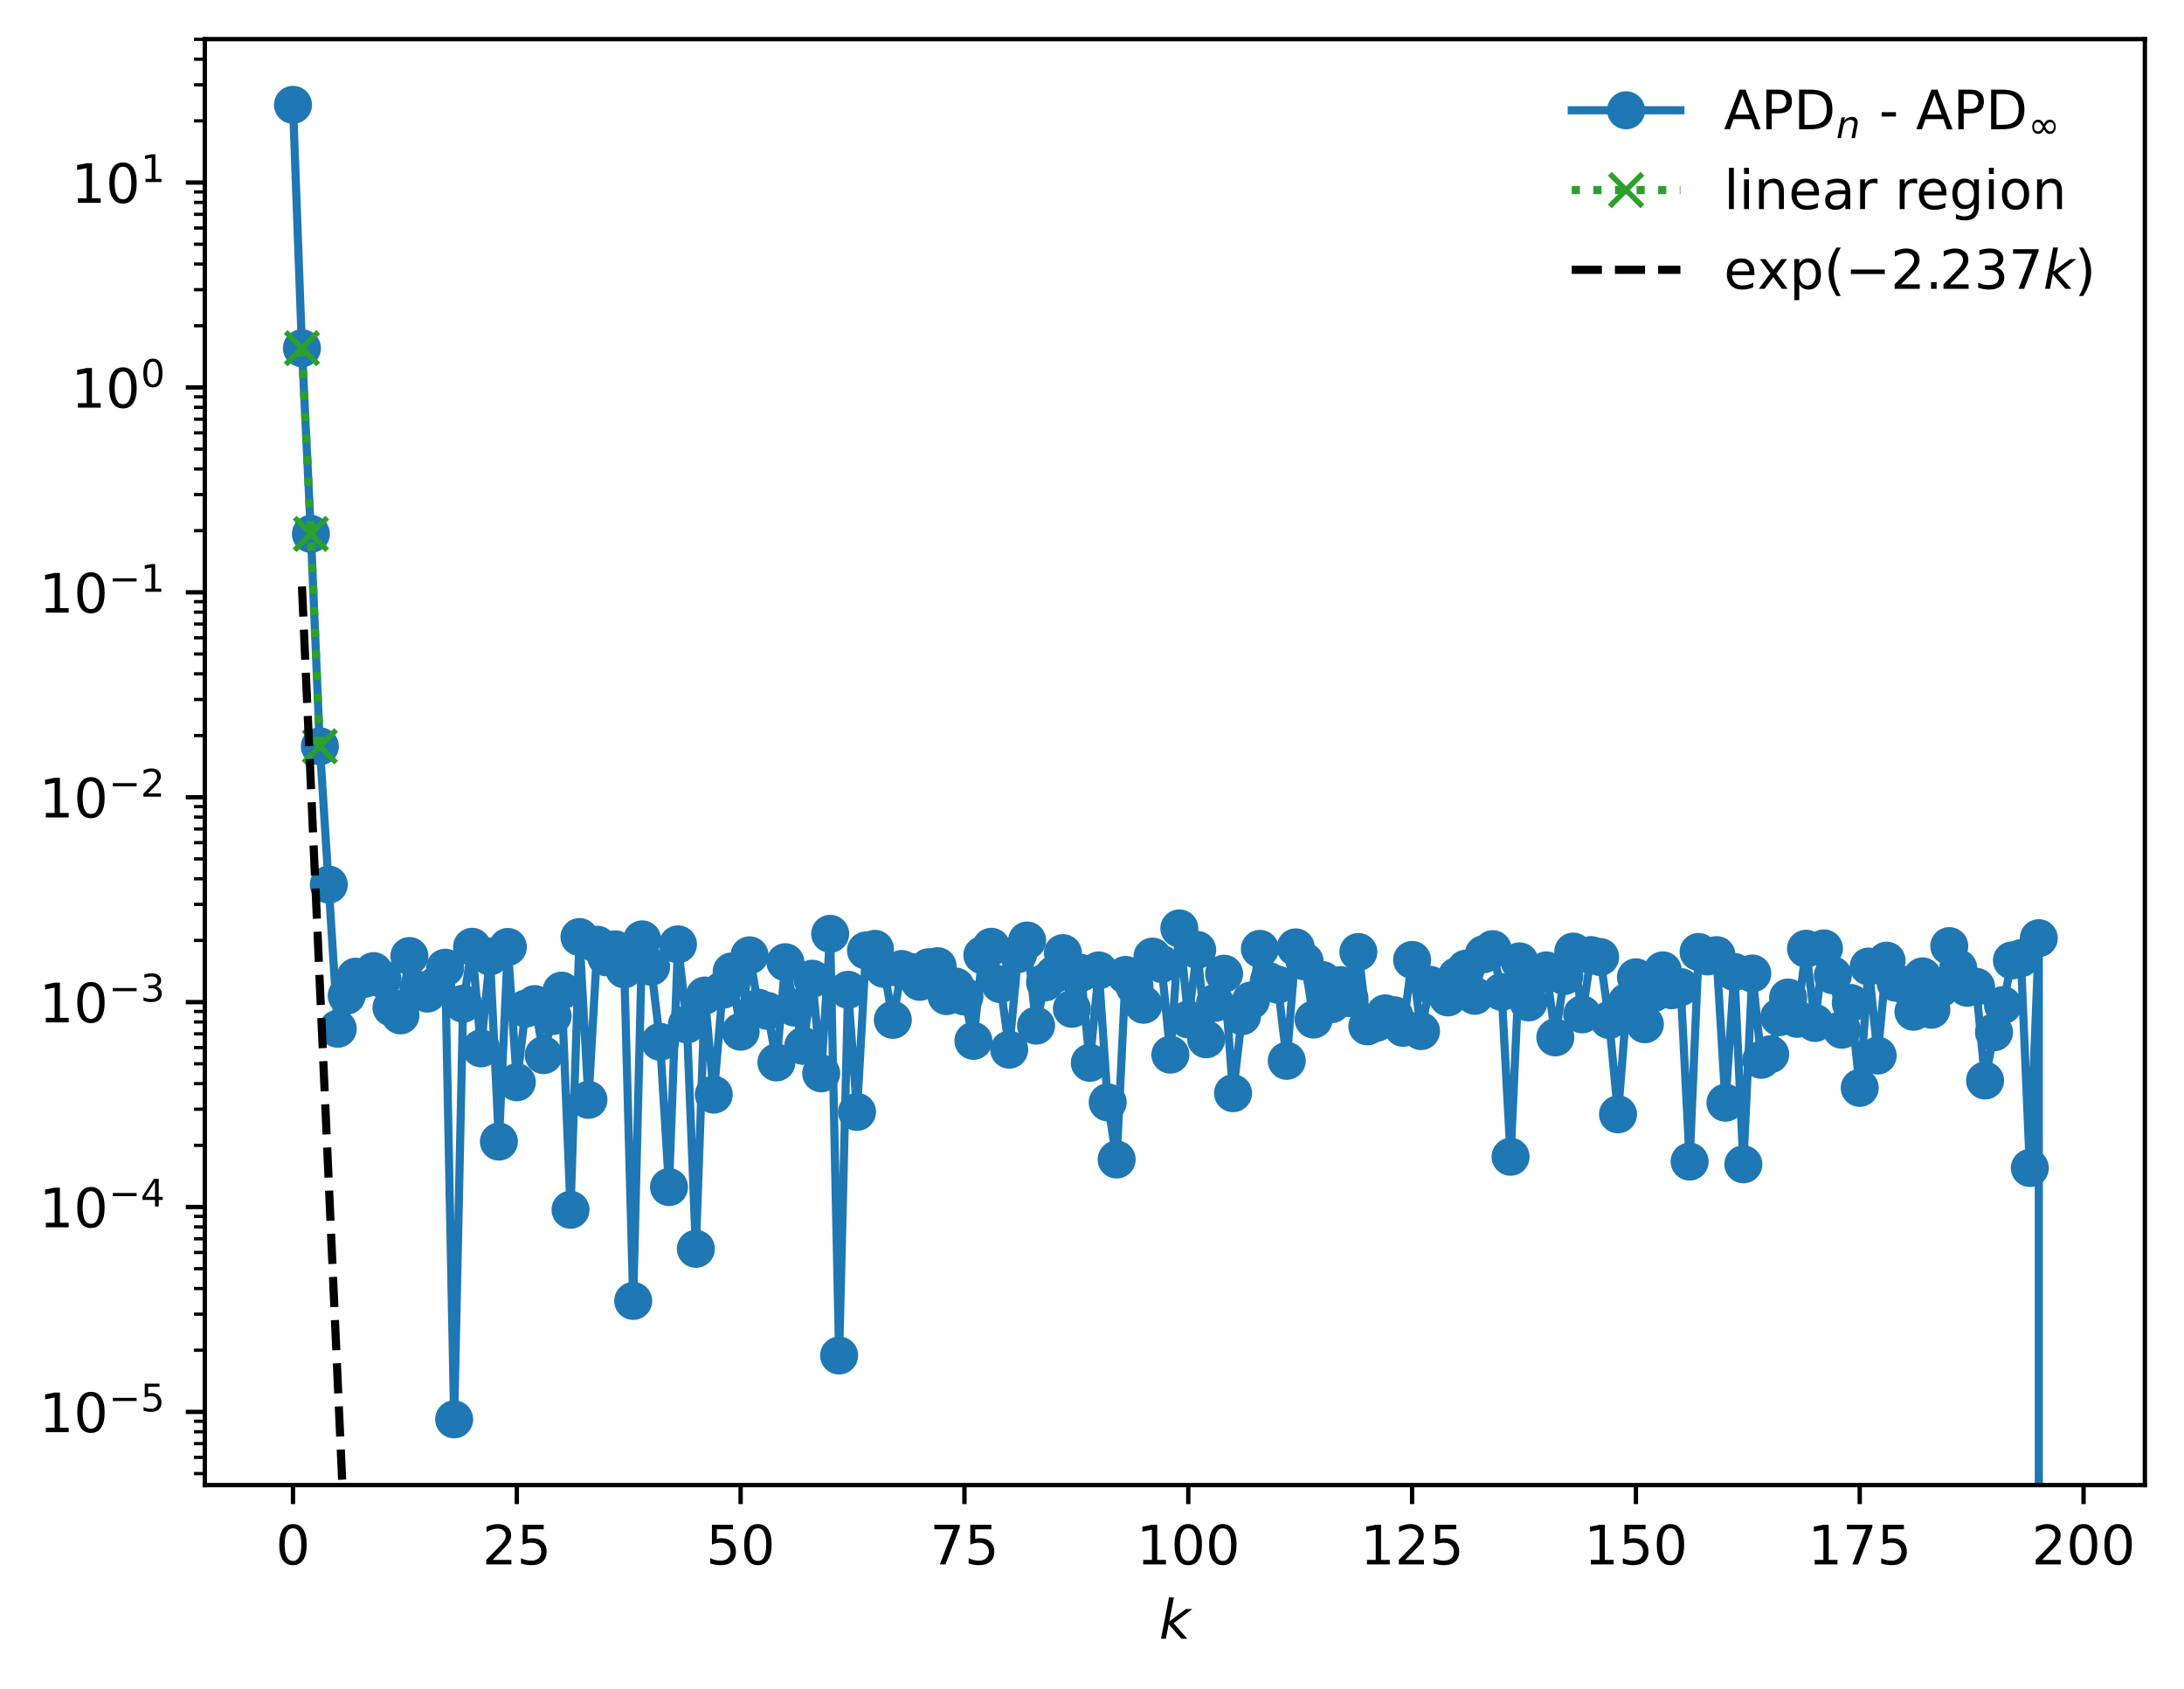 <?xml version="1.0" encoding="utf-8" standalone="no"?>
<!DOCTYPE svg PUBLIC "-//W3C//DTD SVG 1.1//EN"
  "http://www.w3.org/Graphics/SVG/1.1/DTD/svg11.dtd">
<!-- Created with matplotlib (https://matplotlib.org/) -->
<svg height="310.868pt" version="1.1" viewBox="0 0 402.02 310.868" width="402.02pt" xmlns="http://www.w3.org/2000/svg" xmlns:xlink="http://www.w3.org/1999/xlink">
 <defs>
  <style type="text/css">
*{stroke-linecap:butt;stroke-linejoin:round;}
  </style>
 </defs>
 <g id="figure_1">
  <g id="patch_1">
   <path d="M 0 310.868 
L 402.02 310.868 
L 402.02 0 
L 0 0 
z
" style="fill:#ffffff;"/>
  </g>
  <g id="axes_1">
   <g id="patch_2">
    <path d="M 37.7 273.312 
L 394.82 273.312 
L 394.82 7.2 
L 37.7 7.2 
z
" style="fill:#ffffff;"/>
   </g>
   <g id="matplotlib.axis_1">
    <g id="xtick_1">
     <g id="line2d_1">
      <defs>
       <path d="M 0 0 
L 0 3.5 
" id="m006bf98dc8" style="stroke:#000000;stroke-width:0.8;"/>
      </defs>
      <g>
       <use style="stroke:#000000;stroke-width:0.8;" x="53.933" xlink:href="#m006bf98dc8" y="273.312"/>
      </g>
     </g>
     <g id="text_1">
      <!-- 0 -->
      <defs>
       <path d="M 31.781 66.406 
Q 24.172 66.406 20.328 58.906 
Q 16.5 51.422 16.5 36.375 
Q 16.5 21.391 20.328 13.891 
Q 24.172 6.391 31.781 6.391 
Q 39.453 6.391 43.281 13.891 
Q 47.125 21.391 47.125 36.375 
Q 47.125 51.422 43.281 58.906 
Q 39.453 66.406 31.781 66.406 
z
M 31.781 74.219 
Q 44.047 74.219 50.516 64.516 
Q 56.984 54.828 56.984 36.375 
Q 56.984 17.969 50.516 8.266 
Q 44.047 -1.422 31.781 -1.422 
Q 19.531 -1.422 13.062 8.266 
Q 6.594 17.969 6.594 36.375 
Q 6.594 54.828 13.062 64.516 
Q 19.531 74.219 31.781 74.219 
z
" id="DejaVuSans-48"/>
      </defs>
      <g transform="translate(50.751 287.91)scale(0.1 -0.1)">
       <use xlink:href="#DejaVuSans-48"/>
      </g>
     </g>
    </g>
    <g id="xtick_2">
     <g id="line2d_2">
      <g>
       <use style="stroke:#000000;stroke-width:0.8;" x="95.133" xlink:href="#m006bf98dc8" y="273.312"/>
      </g>
     </g>
     <g id="text_2">
      <!-- 25 -->
      <defs>
       <path d="M 19.188 8.297 
L 53.609 8.297 
L 53.609 0 
L 7.328 0 
L 7.328 8.297 
Q 12.938 14.109 22.625 23.891 
Q 32.328 33.688 34.812 36.531 
Q 39.547 41.844 41.422 45.531 
Q 43.312 49.219 43.312 52.781 
Q 43.312 58.594 39.234 62.25 
Q 35.156 65.922 28.609 65.922 
Q 23.969 65.922 18.812 64.312 
Q 13.672 62.703 7.812 59.422 
L 7.812 69.391 
Q 13.766 71.781 18.938 73 
Q 24.125 74.219 28.422 74.219 
Q 39.75 74.219 46.484 68.547 
Q 53.219 62.891 53.219 53.422 
Q 53.219 48.922 51.531 44.891 
Q 49.859 40.875 45.406 35.406 
Q 44.188 33.984 37.641 27.219 
Q 31.109 20.453 19.188 8.297 
z
" id="DejaVuSans-50"/>
       <path d="M 10.797 72.906 
L 49.516 72.906 
L 49.516 64.594 
L 19.828 64.594 
L 19.828 46.734 
Q 21.969 47.469 24.109 47.828 
Q 26.266 48.188 28.422 48.188 
Q 40.625 48.188 47.75 41.5 
Q 54.891 34.812 54.891 23.391 
Q 54.891 11.625 47.562 5.094 
Q 40.234 -1.422 26.906 -1.422 
Q 22.312 -1.422 17.547 -0.641 
Q 12.797 0.141 7.719 1.703 
L 7.719 11.625 
Q 12.109 9.234 16.797 8.062 
Q 21.484 6.891 26.703 6.891 
Q 35.156 6.891 40.078 11.328 
Q 45.016 15.766 45.016 23.391 
Q 45.016 31 40.078 35.438 
Q 35.156 39.891 26.703 39.891 
Q 22.75 39.891 18.812 39.016 
Q 14.891 38.141 10.797 36.281 
z
" id="DejaVuSans-53"/>
      </defs>
      <g transform="translate(88.77 287.91)scale(0.1 -0.1)">
       <use xlink:href="#DejaVuSans-50"/>
       <use x="63.623" xlink:href="#DejaVuSans-53"/>
      </g>
     </g>
    </g>
    <g id="xtick_3">
     <g id="line2d_3">
      <g>
       <use style="stroke:#000000;stroke-width:0.8;" x="136.332" xlink:href="#m006bf98dc8" y="273.312"/>
      </g>
     </g>
     <g id="text_3">
      <!-- 50 -->
      <g transform="translate(129.97 287.91)scale(0.1 -0.1)">
       <use xlink:href="#DejaVuSans-53"/>
       <use x="63.623" xlink:href="#DejaVuSans-48"/>
      </g>
     </g>
    </g>
    <g id="xtick_4">
     <g id="line2d_4">
      <g>
       <use style="stroke:#000000;stroke-width:0.8;" x="177.532" xlink:href="#m006bf98dc8" y="273.312"/>
      </g>
     </g>
     <g id="text_4">
      <!-- 75 -->
      <defs>
       <path d="M 8.203 72.906 
L 55.078 72.906 
L 55.078 68.703 
L 28.609 0 
L 18.312 0 
L 43.219 64.594 
L 8.203 64.594 
z
" id="DejaVuSans-55"/>
      </defs>
      <g transform="translate(171.17 287.91)scale(0.1 -0.1)">
       <use xlink:href="#DejaVuSans-55"/>
       <use x="63.623" xlink:href="#DejaVuSans-53"/>
      </g>
     </g>
    </g>
    <g id="xtick_5">
     <g id="line2d_5">
      <g>
       <use style="stroke:#000000;stroke-width:0.8;" x="218.732" xlink:href="#m006bf98dc8" y="273.312"/>
      </g>
     </g>
     <g id="text_5">
      <!-- 100 -->
      <defs>
       <path d="M 12.406 8.297 
L 28.516 8.297 
L 28.516 63.922 
L 10.984 60.406 
L 10.984 69.391 
L 28.422 72.906 
L 38.281 72.906 
L 38.281 8.297 
L 54.391 8.297 
L 54.391 0 
L 12.406 0 
z
" id="DejaVuSans-49"/>
      </defs>
      <g transform="translate(209.188 287.91)scale(0.1 -0.1)">
       <use xlink:href="#DejaVuSans-49"/>
       <use x="63.623" xlink:href="#DejaVuSans-48"/>
       <use x="127.246" xlink:href="#DejaVuSans-48"/>
      </g>
     </g>
    </g>
    <g id="xtick_6">
     <g id="line2d_6">
      <g>
       <use style="stroke:#000000;stroke-width:0.8;" x="259.932" xlink:href="#m006bf98dc8" y="273.312"/>
      </g>
     </g>
     <g id="text_6">
      <!-- 125 -->
      <g transform="translate(250.388 287.91)scale(0.1 -0.1)">
       <use xlink:href="#DejaVuSans-49"/>
       <use x="63.623" xlink:href="#DejaVuSans-50"/>
       <use x="127.246" xlink:href="#DejaVuSans-53"/>
      </g>
     </g>
    </g>
    <g id="xtick_7">
     <g id="line2d_7">
      <g>
       <use style="stroke:#000000;stroke-width:0.8;" x="301.132" xlink:href="#m006bf98dc8" y="273.312"/>
      </g>
     </g>
     <g id="text_7">
      <!-- 150 -->
      <g transform="translate(291.588 287.91)scale(0.1 -0.1)">
       <use xlink:href="#DejaVuSans-49"/>
       <use x="63.623" xlink:href="#DejaVuSans-53"/>
       <use x="127.246" xlink:href="#DejaVuSans-48"/>
      </g>
     </g>
    </g>
    <g id="xtick_8">
     <g id="line2d_8">
      <g>
       <use style="stroke:#000000;stroke-width:0.8;" x="342.331" xlink:href="#m006bf98dc8" y="273.312"/>
      </g>
     </g>
     <g id="text_8">
      <!-- 175 -->
      <g transform="translate(332.788 287.91)scale(0.1 -0.1)">
       <use xlink:href="#DejaVuSans-49"/>
       <use x="63.623" xlink:href="#DejaVuSans-55"/>
       <use x="127.246" xlink:href="#DejaVuSans-53"/>
      </g>
     </g>
    </g>
    <g id="xtick_9">
     <g id="line2d_9">
      <g>
       <use style="stroke:#000000;stroke-width:0.8;" x="383.531" xlink:href="#m006bf98dc8" y="273.312"/>
      </g>
     </g>
     <g id="text_9">
      <!-- 200 -->
      <g transform="translate(373.988 287.91)scale(0.1 -0.1)">
       <use xlink:href="#DejaVuSans-50"/>
       <use x="63.623" xlink:href="#DejaVuSans-48"/>
       <use x="127.246" xlink:href="#DejaVuSans-48"/>
      </g>
     </g>
    </g>
    <g id="text_10">
     <!-- $ k $ -->
     <defs>
      <path d="M 18.312 75.984 
L 27.297 75.984 
L 18.703 31.688 
L 49.516 54.688 
L 61.188 54.688 
L 26.812 28.516 
L 51.906 0 
L 41.016 0 
L 17.672 26.703 
L 12.5 0 
L 3.516 0 
z
" id="DejaVuSans-Oblique-107"/>
     </defs>
     <g transform="translate(213.36 301.589)scale(0.1 -0.1)">
      <use transform="translate(0 0.016)" xlink:href="#DejaVuSans-Oblique-107"/>
     </g>
    </g>
   </g>
   <g id="matplotlib.axis_2">
    <g id="ytick_1">
     <g id="line2d_10">
      <defs>
       <path d="M 0 0 
L -3.5 0 
" id="ma1417dcf53" style="stroke:#000000;stroke-width:0.8;"/>
      </defs>
      <g>
       <use style="stroke:#000000;stroke-width:0.8;" x="37.7" xlink:href="#ma1417dcf53" y="259.845"/>
      </g>
     </g>
     <g id="text_11">
      <!-- $\mathdefault{10^{-5}}$ -->
      <defs>
       <path d="M 10.594 35.5 
L 73.188 35.5 
L 73.188 27.203 
L 10.594 27.203 
z
" id="DejaVuSans-8722"/>
      </defs>
      <g transform="translate(7.2 263.644)scale(0.1 -0.1)">
       <use transform="translate(0 0.684)" xlink:href="#DejaVuSans-49"/>
       <use transform="translate(63.623 0.684)" xlink:href="#DejaVuSans-48"/>
       <use transform="translate(128.203 38.966)scale(0.7)" xlink:href="#DejaVuSans-8722"/>
       <use transform="translate(186.855 38.966)scale(0.7)" xlink:href="#DejaVuSans-53"/>
      </g>
     </g>
    </g>
    <g id="ytick_2">
     <g id="line2d_11">
      <g>
       <use style="stroke:#000000;stroke-width:0.8;" x="37.7" xlink:href="#ma1417dcf53" y="222.137"/>
      </g>
     </g>
     <g id="text_12">
      <!-- $\mathdefault{10^{-4}}$ -->
      <defs>
       <path d="M 37.797 64.312 
L 12.891 25.391 
L 37.797 25.391 
z
M 35.203 72.906 
L 47.609 72.906 
L 47.609 25.391 
L 58.016 25.391 
L 58.016 17.188 
L 47.609 17.188 
L 47.609 0 
L 37.797 0 
L 37.797 17.188 
L 4.891 17.188 
L 4.891 26.703 
z
" id="DejaVuSans-52"/>
      </defs>
      <g transform="translate(7.2 225.936)scale(0.1 -0.1)">
       <use transform="translate(0 0.684)" xlink:href="#DejaVuSans-49"/>
       <use transform="translate(63.623 0.684)" xlink:href="#DejaVuSans-48"/>
       <use transform="translate(128.203 38.966)scale(0.7)" xlink:href="#DejaVuSans-8722"/>
       <use transform="translate(186.855 38.966)scale(0.7)" xlink:href="#DejaVuSans-52"/>
      </g>
     </g>
    </g>
    <g id="ytick_3">
     <g id="line2d_12">
      <g>
       <use style="stroke:#000000;stroke-width:0.8;" x="37.7" xlink:href="#ma1417dcf53" y="184.428"/>
      </g>
     </g>
     <g id="text_13">
      <!-- $\mathdefault{10^{-3}}$ -->
      <defs>
       <path d="M 40.578 39.312 
Q 47.656 37.797 51.625 33 
Q 55.609 28.219 55.609 21.188 
Q 55.609 10.406 48.188 4.484 
Q 40.766 -1.422 27.094 -1.422 
Q 22.516 -1.422 17.656 -0.516 
Q 12.797 0.391 7.625 2.203 
L 7.625 11.719 
Q 11.719 9.328 16.594 8.109 
Q 21.484 6.891 26.812 6.891 
Q 36.078 6.891 40.938 10.547 
Q 45.797 14.203 45.797 21.188 
Q 45.797 27.641 41.281 31.266 
Q 36.766 34.906 28.719 34.906 
L 20.219 34.906 
L 20.219 43.016 
L 29.109 43.016 
Q 36.375 43.016 40.234 45.922 
Q 44.094 48.828 44.094 54.297 
Q 44.094 59.906 40.109 62.906 
Q 36.141 65.922 28.719 65.922 
Q 24.656 65.922 20.016 65.031 
Q 15.375 64.156 9.812 62.312 
L 9.812 71.094 
Q 15.438 72.656 20.344 73.438 
Q 25.25 74.219 29.594 74.219 
Q 40.828 74.219 47.359 69.109 
Q 53.906 64.016 53.906 55.328 
Q 53.906 49.266 50.438 45.094 
Q 46.969 40.922 40.578 39.312 
z
" id="DejaVuSans-51"/>
      </defs>
      <g transform="translate(7.2 188.228)scale(0.1 -0.1)">
       <use transform="translate(0 0.766)" xlink:href="#DejaVuSans-49"/>
       <use transform="translate(63.623 0.766)" xlink:href="#DejaVuSans-48"/>
       <use transform="translate(128.203 39.047)scale(0.7)" xlink:href="#DejaVuSans-8722"/>
       <use transform="translate(186.855 39.047)scale(0.7)" xlink:href="#DejaVuSans-51"/>
      </g>
     </g>
    </g>
    <g id="ytick_4">
     <g id="line2d_13">
      <g>
       <use style="stroke:#000000;stroke-width:0.8;" x="37.7" xlink:href="#ma1417dcf53" y="146.72"/>
      </g>
     </g>
     <g id="text_14">
      <!-- $\mathdefault{10^{-2}}$ -->
      <g transform="translate(7.2 150.519)scale(0.1 -0.1)">
       <use transform="translate(0 0.766)" xlink:href="#DejaVuSans-49"/>
       <use transform="translate(63.623 0.766)" xlink:href="#DejaVuSans-48"/>
       <use transform="translate(128.203 39.047)scale(0.7)" xlink:href="#DejaVuSans-8722"/>
       <use transform="translate(186.855 39.047)scale(0.7)" xlink:href="#DejaVuSans-50"/>
      </g>
     </g>
    </g>
    <g id="ytick_5">
     <g id="line2d_14">
      <g>
       <use style="stroke:#000000;stroke-width:0.8;" x="37.7" xlink:href="#ma1417dcf53" y="109.012"/>
      </g>
     </g>
     <g id="text_15">
      <!-- $\mathdefault{10^{-1}}$ -->
      <g transform="translate(7.2 112.811)scale(0.1 -0.1)">
       <use transform="translate(0 0.684)" xlink:href="#DejaVuSans-49"/>
       <use transform="translate(63.623 0.684)" xlink:href="#DejaVuSans-48"/>
       <use transform="translate(128.203 38.966)scale(0.7)" xlink:href="#DejaVuSans-8722"/>
       <use transform="translate(186.855 38.966)scale(0.7)" xlink:href="#DejaVuSans-49"/>
      </g>
     </g>
    </g>
    <g id="ytick_6">
     <g id="line2d_15">
      <g>
       <use style="stroke:#000000;stroke-width:0.8;" x="37.7" xlink:href="#ma1417dcf53" y="71.303"/>
      </g>
     </g>
     <g id="text_16">
      <!-- $\mathdefault{10^{0}}$ -->
      <g transform="translate(13.1 75.103)scale(0.1 -0.1)">
       <use transform="translate(0 0.766)" xlink:href="#DejaVuSans-49"/>
       <use transform="translate(63.623 0.766)" xlink:href="#DejaVuSans-48"/>
       <use transform="translate(128.203 39.047)scale(0.7)" xlink:href="#DejaVuSans-48"/>
      </g>
     </g>
    </g>
    <g id="ytick_7">
     <g id="line2d_16">
      <g>
       <use style="stroke:#000000;stroke-width:0.8;" x="37.7" xlink:href="#ma1417dcf53" y="33.595"/>
      </g>
     </g>
     <g id="text_17">
      <!-- $\mathdefault{10^{1}}$ -->
      <g transform="translate(13.1 37.394)scale(0.1 -0.1)">
       <use transform="translate(0 0.684)" xlink:href="#DejaVuSans-49"/>
       <use transform="translate(63.623 0.684)" xlink:href="#DejaVuSans-48"/>
       <use transform="translate(128.203 38.966)scale(0.7)" xlink:href="#DejaVuSans-49"/>
      </g>
     </g>
    </g>
    <g id="ytick_8">
     <g id="line2d_17">
      <defs>
       <path d="M 0 0 
L -2 0 
" id="m4c6182273f" style="stroke:#000000;stroke-width:0.6;"/>
      </defs>
      <g>
       <use style="stroke:#000000;stroke-width:0.6;" x="37.7" xlink:href="#m4c6182273f" y="271.196"/>
      </g>
     </g>
    </g>
    <g id="ytick_9">
     <g id="line2d_18">
      <g>
       <use style="stroke:#000000;stroke-width:0.6;" x="37.7" xlink:href="#m4c6182273f" y="268.211"/>
      </g>
     </g>
    </g>
    <g id="ytick_10">
     <g id="line2d_19">
      <g>
       <use style="stroke:#000000;stroke-width:0.6;" x="37.7" xlink:href="#m4c6182273f" y="265.686"/>
      </g>
     </g>
    </g>
    <g id="ytick_11">
     <g id="line2d_20">
      <g>
       <use style="stroke:#000000;stroke-width:0.6;" x="37.7" xlink:href="#m4c6182273f" y="263.499"/>
      </g>
     </g>
    </g>
    <g id="ytick_12">
     <g id="line2d_21">
      <g>
       <use style="stroke:#000000;stroke-width:0.6;" x="37.7" xlink:href="#m4c6182273f" y="261.571"/>
      </g>
     </g>
    </g>
    <g id="ytick_13">
     <g id="line2d_22">
      <g>
       <use style="stroke:#000000;stroke-width:0.6;" x="37.7" xlink:href="#m4c6182273f" y="248.494"/>
      </g>
     </g>
    </g>
    <g id="ytick_14">
     <g id="line2d_23">
      <g>
       <use style="stroke:#000000;stroke-width:0.6;" x="37.7" xlink:href="#m4c6182273f" y="241.854"/>
      </g>
     </g>
    </g>
    <g id="ytick_15">
     <g id="line2d_24">
      <g>
       <use style="stroke:#000000;stroke-width:0.6;" x="37.7" xlink:href="#m4c6182273f" y="237.142"/>
      </g>
     </g>
    </g>
    <g id="ytick_16">
     <g id="line2d_25">
      <g>
       <use style="stroke:#000000;stroke-width:0.6;" x="37.7" xlink:href="#m4c6182273f" y="233.488"/>
      </g>
     </g>
    </g>
    <g id="ytick_17">
     <g id="line2d_26">
      <g>
       <use style="stroke:#000000;stroke-width:0.6;" x="37.7" xlink:href="#m4c6182273f" y="230.502"/>
      </g>
     </g>
    </g>
    <g id="ytick_18">
     <g id="line2d_27">
      <g>
       <use style="stroke:#000000;stroke-width:0.6;" x="37.7" xlink:href="#m4c6182273f" y="227.978"/>
      </g>
     </g>
    </g>
    <g id="ytick_19">
     <g id="line2d_28">
      <g>
       <use style="stroke:#000000;stroke-width:0.6;" x="37.7" xlink:href="#m4c6182273f" y="225.791"/>
      </g>
     </g>
    </g>
    <g id="ytick_20">
     <g id="line2d_29">
      <g>
       <use style="stroke:#000000;stroke-width:0.6;" x="37.7" xlink:href="#m4c6182273f" y="223.862"/>
      </g>
     </g>
    </g>
    <g id="ytick_21">
     <g id="line2d_30">
      <g>
       <use style="stroke:#000000;stroke-width:0.6;" x="37.7" xlink:href="#m4c6182273f" y="210.785"/>
      </g>
     </g>
    </g>
    <g id="ytick_22">
     <g id="line2d_31">
      <g>
       <use style="stroke:#000000;stroke-width:0.6;" x="37.7" xlink:href="#m4c6182273f" y="204.145"/>
      </g>
     </g>
    </g>
    <g id="ytick_23">
     <g id="line2d_32">
      <g>
       <use style="stroke:#000000;stroke-width:0.6;" x="37.7" xlink:href="#m4c6182273f" y="199.434"/>
      </g>
     </g>
    </g>
    <g id="ytick_24">
     <g id="line2d_33">
      <g>
       <use style="stroke:#000000;stroke-width:0.6;" x="37.7" xlink:href="#m4c6182273f" y="195.78"/>
      </g>
     </g>
    </g>
    <g id="ytick_25">
     <g id="line2d_34">
      <g>
       <use style="stroke:#000000;stroke-width:0.6;" x="37.7" xlink:href="#m4c6182273f" y="192.794"/>
      </g>
     </g>
    </g>
    <g id="ytick_26">
     <g id="line2d_35">
      <g>
       <use style="stroke:#000000;stroke-width:0.6;" x="37.7" xlink:href="#m4c6182273f" y="190.27"/>
      </g>
     </g>
    </g>
    <g id="ytick_27">
     <g id="line2d_36">
      <g>
       <use style="stroke:#000000;stroke-width:0.6;" x="37.7" xlink:href="#m4c6182273f" y="188.083"/>
      </g>
     </g>
    </g>
    <g id="ytick_28">
     <g id="line2d_37">
      <g>
       <use style="stroke:#000000;stroke-width:0.6;" x="37.7" xlink:href="#m4c6182273f" y="186.154"/>
      </g>
     </g>
    </g>
    <g id="ytick_29">
     <g id="line2d_38">
      <g>
       <use style="stroke:#000000;stroke-width:0.6;" x="37.7" xlink:href="#m4c6182273f" y="173.077"/>
      </g>
     </g>
    </g>
    <g id="ytick_30">
     <g id="line2d_39">
      <g>
       <use style="stroke:#000000;stroke-width:0.6;" x="37.7" xlink:href="#m4c6182273f" y="166.437"/>
      </g>
     </g>
    </g>
    <g id="ytick_31">
     <g id="line2d_40">
      <g>
       <use style="stroke:#000000;stroke-width:0.6;" x="37.7" xlink:href="#m4c6182273f" y="161.726"/>
      </g>
     </g>
    </g>
    <g id="ytick_32">
     <g id="line2d_41">
      <g>
       <use style="stroke:#000000;stroke-width:0.6;" x="37.7" xlink:href="#m4c6182273f" y="158.071"/>
      </g>
     </g>
    </g>
    <g id="ytick_33">
     <g id="line2d_42">
      <g>
       <use style="stroke:#000000;stroke-width:0.6;" x="37.7" xlink:href="#m4c6182273f" y="155.086"/>
      </g>
     </g>
    </g>
    <g id="ytick_34">
     <g id="line2d_43">
      <g>
       <use style="stroke:#000000;stroke-width:0.6;" x="37.7" xlink:href="#m4c6182273f" y="152.561"/>
      </g>
     </g>
    </g>
    <g id="ytick_35">
     <g id="line2d_44">
      <g>
       <use style="stroke:#000000;stroke-width:0.6;" x="37.7" xlink:href="#m4c6182273f" y="150.374"/>
      </g>
     </g>
    </g>
    <g id="ytick_36">
     <g id="line2d_45">
      <g>
       <use style="stroke:#000000;stroke-width:0.6;" x="37.7" xlink:href="#m4c6182273f" y="148.446"/>
      </g>
     </g>
    </g>
    <g id="ytick_37">
     <g id="line2d_46">
      <g>
       <use style="stroke:#000000;stroke-width:0.6;" x="37.7" xlink:href="#m4c6182273f" y="135.369"/>
      </g>
     </g>
    </g>
    <g id="ytick_38">
     <g id="line2d_47">
      <g>
       <use style="stroke:#000000;stroke-width:0.6;" x="37.7" xlink:href="#m4c6182273f" y="128.729"/>
      </g>
     </g>
    </g>
    <g id="ytick_39">
     <g id="line2d_48">
      <g>
       <use style="stroke:#000000;stroke-width:0.6;" x="37.7" xlink:href="#m4c6182273f" y="124.017"/>
      </g>
     </g>
    </g>
    <g id="ytick_40">
     <g id="line2d_49">
      <g>
       <use style="stroke:#000000;stroke-width:0.6;" x="37.7" xlink:href="#m4c6182273f" y="120.363"/>
      </g>
     </g>
    </g>
    <g id="ytick_41">
     <g id="line2d_50">
      <g>
       <use style="stroke:#000000;stroke-width:0.6;" x="37.7" xlink:href="#m4c6182273f" y="117.377"/>
      </g>
     </g>
    </g>
    <g id="ytick_42">
     <g id="line2d_51">
      <g>
       <use style="stroke:#000000;stroke-width:0.6;" x="37.7" xlink:href="#m4c6182273f" y="114.853"/>
      </g>
     </g>
    </g>
    <g id="ytick_43">
     <g id="line2d_52">
      <g>
       <use style="stroke:#000000;stroke-width:0.6;" x="37.7" xlink:href="#m4c6182273f" y="112.666"/>
      </g>
     </g>
    </g>
    <g id="ytick_44">
     <g id="line2d_53">
      <g>
       <use style="stroke:#000000;stroke-width:0.6;" x="37.7" xlink:href="#m4c6182273f" y="110.737"/>
      </g>
     </g>
    </g>
    <g id="ytick_45">
     <g id="line2d_54">
      <g>
       <use style="stroke:#000000;stroke-width:0.6;" x="37.7" xlink:href="#m4c6182273f" y="97.66"/>
      </g>
     </g>
    </g>
    <g id="ytick_46">
     <g id="line2d_55">
      <g>
       <use style="stroke:#000000;stroke-width:0.6;" x="37.7" xlink:href="#m4c6182273f" y="91.02"/>
      </g>
     </g>
    </g>
    <g id="ytick_47">
     <g id="line2d_56">
      <g>
       <use style="stroke:#000000;stroke-width:0.6;" x="37.7" xlink:href="#m4c6182273f" y="86.309"/>
      </g>
     </g>
    </g>
    <g id="ytick_48">
     <g id="line2d_57">
      <g>
       <use style="stroke:#000000;stroke-width:0.6;" x="37.7" xlink:href="#m4c6182273f" y="82.655"/>
      </g>
     </g>
    </g>
    <g id="ytick_49">
     <g id="line2d_58">
      <g>
       <use style="stroke:#000000;stroke-width:0.6;" x="37.7" xlink:href="#m4c6182273f" y="79.669"/>
      </g>
     </g>
    </g>
    <g id="ytick_50">
     <g id="line2d_59">
      <g>
       <use style="stroke:#000000;stroke-width:0.6;" x="37.7" xlink:href="#m4c6182273f" y="77.145"/>
      </g>
     </g>
    </g>
    <g id="ytick_51">
     <g id="line2d_60">
      <g>
       <use style="stroke:#000000;stroke-width:0.6;" x="37.7" xlink:href="#m4c6182273f" y="74.958"/>
      </g>
     </g>
    </g>
    <g id="ytick_52">
     <g id="line2d_61">
      <g>
       <use style="stroke:#000000;stroke-width:0.6;" x="37.7" xlink:href="#m4c6182273f" y="73.029"/>
      </g>
     </g>
    </g>
    <g id="ytick_53">
     <g id="line2d_62">
      <g>
       <use style="stroke:#000000;stroke-width:0.6;" x="37.7" xlink:href="#m4c6182273f" y="59.952"/>
      </g>
     </g>
    </g>
    <g id="ytick_54">
     <g id="line2d_63">
      <g>
       <use style="stroke:#000000;stroke-width:0.6;" x="37.7" xlink:href="#m4c6182273f" y="53.312"/>
      </g>
     </g>
    </g>
    <g id="ytick_55">
     <g id="line2d_64">
      <g>
       <use style="stroke:#000000;stroke-width:0.6;" x="37.7" xlink:href="#m4c6182273f" y="48.601"/>
      </g>
     </g>
    </g>
    <g id="ytick_56">
     <g id="line2d_65">
      <g>
       <use style="stroke:#000000;stroke-width:0.6;" x="37.7" xlink:href="#m4c6182273f" y="44.946"/>
      </g>
     </g>
    </g>
    <g id="ytick_57">
     <g id="line2d_66">
      <g>
       <use style="stroke:#000000;stroke-width:0.6;" x="37.7" xlink:href="#m4c6182273f" y="41.961"/>
      </g>
     </g>
    </g>
    <g id="ytick_58">
     <g id="line2d_67">
      <g>
       <use style="stroke:#000000;stroke-width:0.6;" x="37.7" xlink:href="#m4c6182273f" y="39.436"/>
      </g>
     </g>
    </g>
    <g id="ytick_59">
     <g id="line2d_68">
      <g>
       <use style="stroke:#000000;stroke-width:0.6;" x="37.7" xlink:href="#m4c6182273f" y="37.249"/>
      </g>
     </g>
    </g>
    <g id="ytick_60">
     <g id="line2d_69">
      <g>
       <use style="stroke:#000000;stroke-width:0.6;" x="37.7" xlink:href="#m4c6182273f" y="35.321"/>
      </g>
     </g>
    </g>
    <g id="ytick_61">
     <g id="line2d_70">
      <g>
       <use style="stroke:#000000;stroke-width:0.6;" x="37.7" xlink:href="#m4c6182273f" y="22.244"/>
      </g>
     </g>
    </g>
    <g id="ytick_62">
     <g id="line2d_71">
      <g>
       <use style="stroke:#000000;stroke-width:0.6;" x="37.7" xlink:href="#m4c6182273f" y="15.604"/>
      </g>
     </g>
    </g>
    <g id="ytick_63">
     <g id="line2d_72">
      <g>
       <use style="stroke:#000000;stroke-width:0.6;" x="37.7" xlink:href="#m4c6182273f" y="10.892"/>
      </g>
     </g>
    </g>
    <g id="ytick_64">
     <g id="line2d_73">
      <g>
       <use style="stroke:#000000;stroke-width:0.6;" x="37.7" xlink:href="#m4c6182273f" y="7.238"/>
      </g>
     </g>
    </g>
   </g>
   <g id="line2d_74">
    <path clip-path="url(#p733be6fc11)" d="M 53.933 19.296 
L 55.581 64.087 
L 57.229 98.261 
L 58.877 137.348 
L 62.173 189.33 
L 63.821 183.235 
L 65.469 179.752 
L 67.117 180.133 
L 68.765 178.732 
L 70.413 180.198 
L 72.061 185.433 
L 73.709 186.871 
L 75.357 175.947 
L 77.005 182.166 
L 78.653 182.854 
L 80.301 181.311 
L 81.949 178.092 
L 83.597 261.216 
L 85.245 184.726 
L 86.893 174.251 
L 88.541 192.941 
L 90.189 176.034 
L 91.837 210.098 
L 93.485 174.278 
L 95.133 199.185 
L 96.781 185.624 
L 98.429 184.793 
L 100.077 194.184 
L 101.725 187.008 
L 103.373 182.321 
L 105.02 222.646 
L 106.668 172.451 
L 108.316 202.411 
L 109.964 173.875 
L 111.612 176.177 
L 113.26 174.711 
L 114.908 178.394 
L 116.556 239.42 
L 118.204 172.883 
L 119.852 177.924 
L 121.5 191.737 
L 123.148 218.469 
L 124.796 173.8 
L 126.444 188.547 
L 128.092 229.831 
L 129.74 183.219 
L 131.388 201.448 
L 133.036 182.161 
L 134.684 178.79 
L 136.332 189.877 
L 137.98 175.82 
L 139.628 185.474 
L 141.276 186.044 
L 142.924 195.526 
L 144.572 177.084 
L 146.22 185.431 
L 147.868 192.487 
L 149.516 180.126 
L 151.164 197.536 
L 152.812 171.861 
L 154.46 249.469 
L 156.108 182.167 
L 157.756 204.636 
L 159.404 174.924 
L 161.052 174.626 
L 162.7 178.317 
L 164.348 187.696 
L 165.996 178.337 
L 167.644 178.874 
L 169.292 180.696 
L 170.94 178.011 
L 172.588 177.815 
L 174.236 183.323 
L 175.884 181.557 
L 177.532 183.403 
L 179.18 191.558 
L 180.828 175.784 
L 182.476 174.248 
L 184.124 181.12 
L 185.772 193.177 
L 187.42 175.58 
L 189.068 173.093 
L 190.716 188.761 
L 192.364 180.807 
L 194.012 179.377 
L 195.66 175.413 
L 197.308 185.659 
L 198.956 179.056 
L 200.604 195.599 
L 202.252 178.596 
L 203.9 202.881 
L 205.548 213.4 
L 207.196 179.42 
L 208.844 181.574 
L 210.492 184.917 
L 212.14 176.051 
L 213.788 177.404 
L 215.436 194.098 
L 217.084 170.862 
L 218.732 187.626 
L 220.38 174.825 
L 222.028 191.273 
L 223.676 184.562 
L 225.324 179.206 
L 226.972 201.19 
L 228.62 187.023 
L 230.268 184.13 
L 231.916 174.632 
L 233.564 180.558 
L 235.212 181.222 
L 236.86 195.231 
L 238.508 174.353 
L 240.156 176.937 
L 241.804 187.638 
L 243.452 180.378 
L 245.1 184.816 
L 246.748 181.298 
L 248.396 183.693 
L 250.044 175.205 
L 251.692 188.883 
L 253.34 188.25 
L 254.988 186.502 
L 256.636 186.847 
L 258.284 189.166 
L 259.932 176.662 
L 261.58 189.761 
L 263.228 181.245 
L 264.876 181.912 
L 266.524 183.561 
L 268.172 179.652 
L 269.82 178.275 
L 271.468 183.268 
L 273.116 175.616 
L 274.764 174.684 
L 276.412 182.553 
L 278.06 212.89 
L 279.708 176.927 
L 281.356 184.487 
L 283.004 179.455 
L 284.652 178.59 
L 286.3 190.922 
L 287.948 179.632 
L 289.596 175.127 
L 291.244 186.682 
L 292.892 175.777 
L 294.54 176.124 
L 296.188 187.728 
L 297.836 205.082 
L 299.484 184.396 
L 301.132 179.859 
L 302.78 188.502 
L 304.428 182.758 
L 306.076 178.583 
L 307.724 182.238 
L 309.372 181.66 
L 311.02 213.772 
L 312.668 175.2 
L 314.316 176.019 
L 315.964 175.78 
L 317.612 202.942 
L 319.26 178.888 
L 320.908 214.277 
L 322.556 179.164 
L 324.204 195.047 
L 325.852 194.029 
L 327.5 187.204 
L 329.147 183.584 
L 330.795 187.503 
L 332.443 174.603 
L 334.091 188.268 
L 335.739 174.545 
L 337.387 179.487 
L 339.035 189.506 
L 340.683 184.589 
L 342.331 200.214 
L 343.979 177.878 
L 345.627 194.262 
L 347.275 176.796 
L 348.923 180.845 
L 350.571 181.254 
L 352.219 186.202 
L 353.867 179.692 
L 355.515 185.83 
L 357.163 181.949 
L 358.811 174.123 
L 360.459 178.162 
L 362.107 181.785 
L 363.755 181.612 
L 365.403 198.857 
L 367.051 189.988 
L 368.699 184.983 
L 370.347 176.754 
L 371.995 176.346 
L 373.643 214.953 
L 375.291 172.667 
L 375.297 311.868 
L 375.297 311.868 
" style="fill:none;stroke:#1f77b4;stroke-linecap:square;stroke-width:1.5;"/>
    <defs>
     <path d="M 0 3 
C 0.796 3 1.559 2.684 2.121 2.121 
C 2.684 1.559 3 0.796 3 0 
C 3 -0.796 2.684 -1.559 2.121 -2.121 
C 1.559 -2.684 0.796 -3 0 -3 
C -0.796 -3 -1.559 -2.684 -2.121 -2.121 
C -2.684 -1.559 -3 -0.796 -3 0 
C -3 0.796 -2.684 1.559 -2.121 2.121 
C -1.559 2.684 -0.796 3 0 3 
z
" id="mb57164a81b" style="stroke:#1f77b4;"/>
    </defs>
    <g clip-path="url(#p733be6fc11)">
     <use style="fill:#1f77b4;stroke:#1f77b4;" x="53.933" xlink:href="#mb57164a81b" y="19.296"/>
     <use style="fill:#1f77b4;stroke:#1f77b4;" x="55.581" xlink:href="#mb57164a81b" y="64.087"/>
     <use style="fill:#1f77b4;stroke:#1f77b4;" x="57.229" xlink:href="#mb57164a81b" y="98.261"/>
     <use style="fill:#1f77b4;stroke:#1f77b4;" x="58.877" xlink:href="#mb57164a81b" y="137.348"/>
     <use style="fill:#1f77b4;stroke:#1f77b4;" x="60.525" xlink:href="#mb57164a81b" y="162.801"/>
     <use style="fill:#1f77b4;stroke:#1f77b4;" x="62.173" xlink:href="#mb57164a81b" y="189.33"/>
     <use style="fill:#1f77b4;stroke:#1f77b4;" x="63.821" xlink:href="#mb57164a81b" y="183.235"/>
     <use style="fill:#1f77b4;stroke:#1f77b4;" x="65.469" xlink:href="#mb57164a81b" y="179.752"/>
     <use style="fill:#1f77b4;stroke:#1f77b4;" x="67.117" xlink:href="#mb57164a81b" y="180.133"/>
     <use style="fill:#1f77b4;stroke:#1f77b4;" x="68.765" xlink:href="#mb57164a81b" y="178.732"/>
     <use style="fill:#1f77b4;stroke:#1f77b4;" x="70.413" xlink:href="#mb57164a81b" y="180.198"/>
     <use style="fill:#1f77b4;stroke:#1f77b4;" x="72.061" xlink:href="#mb57164a81b" y="185.433"/>
     <use style="fill:#1f77b4;stroke:#1f77b4;" x="73.709" xlink:href="#mb57164a81b" y="186.871"/>
     <use style="fill:#1f77b4;stroke:#1f77b4;" x="75.357" xlink:href="#mb57164a81b" y="175.947"/>
     <use style="fill:#1f77b4;stroke:#1f77b4;" x="77.005" xlink:href="#mb57164a81b" y="182.166"/>
     <use style="fill:#1f77b4;stroke:#1f77b4;" x="78.653" xlink:href="#mb57164a81b" y="182.854"/>
     <use style="fill:#1f77b4;stroke:#1f77b4;" x="80.301" xlink:href="#mb57164a81b" y="181.311"/>
     <use style="fill:#1f77b4;stroke:#1f77b4;" x="81.949" xlink:href="#mb57164a81b" y="178.092"/>
     <use style="fill:#1f77b4;stroke:#1f77b4;" x="83.597" xlink:href="#mb57164a81b" y="261.216"/>
     <use style="fill:#1f77b4;stroke:#1f77b4;" x="85.245" xlink:href="#mb57164a81b" y="184.726"/>
     <use style="fill:#1f77b4;stroke:#1f77b4;" x="86.893" xlink:href="#mb57164a81b" y="174.251"/>
     <use style="fill:#1f77b4;stroke:#1f77b4;" x="88.541" xlink:href="#mb57164a81b" y="192.941"/>
     <use style="fill:#1f77b4;stroke:#1f77b4;" x="90.189" xlink:href="#mb57164a81b" y="176.034"/>
     <use style="fill:#1f77b4;stroke:#1f77b4;" x="91.837" xlink:href="#mb57164a81b" y="210.098"/>
     <use style="fill:#1f77b4;stroke:#1f77b4;" x="93.485" xlink:href="#mb57164a81b" y="174.278"/>
     <use style="fill:#1f77b4;stroke:#1f77b4;" x="95.133" xlink:href="#mb57164a81b" y="199.185"/>
     <use style="fill:#1f77b4;stroke:#1f77b4;" x="96.781" xlink:href="#mb57164a81b" y="185.624"/>
     <use style="fill:#1f77b4;stroke:#1f77b4;" x="98.429" xlink:href="#mb57164a81b" y="184.793"/>
     <use style="fill:#1f77b4;stroke:#1f77b4;" x="100.077" xlink:href="#mb57164a81b" y="194.184"/>
     <use style="fill:#1f77b4;stroke:#1f77b4;" x="101.725" xlink:href="#mb57164a81b" y="187.008"/>
     <use style="fill:#1f77b4;stroke:#1f77b4;" x="103.373" xlink:href="#mb57164a81b" y="182.321"/>
     <use style="fill:#1f77b4;stroke:#1f77b4;" x="105.02" xlink:href="#mb57164a81b" y="222.646"/>
     <use style="fill:#1f77b4;stroke:#1f77b4;" x="106.668" xlink:href="#mb57164a81b" y="172.451"/>
     <use style="fill:#1f77b4;stroke:#1f77b4;" x="108.316" xlink:href="#mb57164a81b" y="202.411"/>
     <use style="fill:#1f77b4;stroke:#1f77b4;" x="109.964" xlink:href="#mb57164a81b" y="173.875"/>
     <use style="fill:#1f77b4;stroke:#1f77b4;" x="111.612" xlink:href="#mb57164a81b" y="176.177"/>
     <use style="fill:#1f77b4;stroke:#1f77b4;" x="113.26" xlink:href="#mb57164a81b" y="174.711"/>
     <use style="fill:#1f77b4;stroke:#1f77b4;" x="114.908" xlink:href="#mb57164a81b" y="178.394"/>
     <use style="fill:#1f77b4;stroke:#1f77b4;" x="116.556" xlink:href="#mb57164a81b" y="239.42"/>
     <use style="fill:#1f77b4;stroke:#1f77b4;" x="118.204" xlink:href="#mb57164a81b" y="172.883"/>
     <use style="fill:#1f77b4;stroke:#1f77b4;" x="119.852" xlink:href="#mb57164a81b" y="177.924"/>
     <use style="fill:#1f77b4;stroke:#1f77b4;" x="121.5" xlink:href="#mb57164a81b" y="191.737"/>
     <use style="fill:#1f77b4;stroke:#1f77b4;" x="123.148" xlink:href="#mb57164a81b" y="218.469"/>
     <use style="fill:#1f77b4;stroke:#1f77b4;" x="124.796" xlink:href="#mb57164a81b" y="173.8"/>
     <use style="fill:#1f77b4;stroke:#1f77b4;" x="126.444" xlink:href="#mb57164a81b" y="188.547"/>
     <use style="fill:#1f77b4;stroke:#1f77b4;" x="128.092" xlink:href="#mb57164a81b" y="229.831"/>
     <use style="fill:#1f77b4;stroke:#1f77b4;" x="129.74" xlink:href="#mb57164a81b" y="183.219"/>
     <use style="fill:#1f77b4;stroke:#1f77b4;" x="131.388" xlink:href="#mb57164a81b" y="201.448"/>
     <use style="fill:#1f77b4;stroke:#1f77b4;" x="133.036" xlink:href="#mb57164a81b" y="182.161"/>
     <use style="fill:#1f77b4;stroke:#1f77b4;" x="134.684" xlink:href="#mb57164a81b" y="178.79"/>
     <use style="fill:#1f77b4;stroke:#1f77b4;" x="136.332" xlink:href="#mb57164a81b" y="189.877"/>
     <use style="fill:#1f77b4;stroke:#1f77b4;" x="137.98" xlink:href="#mb57164a81b" y="175.82"/>
     <use style="fill:#1f77b4;stroke:#1f77b4;" x="139.628" xlink:href="#mb57164a81b" y="185.474"/>
     <use style="fill:#1f77b4;stroke:#1f77b4;" x="141.276" xlink:href="#mb57164a81b" y="186.044"/>
     <use style="fill:#1f77b4;stroke:#1f77b4;" x="142.924" xlink:href="#mb57164a81b" y="195.526"/>
     <use style="fill:#1f77b4;stroke:#1f77b4;" x="144.572" xlink:href="#mb57164a81b" y="177.084"/>
     <use style="fill:#1f77b4;stroke:#1f77b4;" x="146.22" xlink:href="#mb57164a81b" y="185.431"/>
     <use style="fill:#1f77b4;stroke:#1f77b4;" x="147.868" xlink:href="#mb57164a81b" y="192.487"/>
     <use style="fill:#1f77b4;stroke:#1f77b4;" x="149.516" xlink:href="#mb57164a81b" y="180.126"/>
     <use style="fill:#1f77b4;stroke:#1f77b4;" x="151.164" xlink:href="#mb57164a81b" y="197.536"/>
     <use style="fill:#1f77b4;stroke:#1f77b4;" x="152.812" xlink:href="#mb57164a81b" y="171.861"/>
     <use style="fill:#1f77b4;stroke:#1f77b4;" x="154.46" xlink:href="#mb57164a81b" y="249.469"/>
     <use style="fill:#1f77b4;stroke:#1f77b4;" x="156.108" xlink:href="#mb57164a81b" y="182.167"/>
     <use style="fill:#1f77b4;stroke:#1f77b4;" x="157.756" xlink:href="#mb57164a81b" y="204.636"/>
     <use style="fill:#1f77b4;stroke:#1f77b4;" x="159.404" xlink:href="#mb57164a81b" y="174.924"/>
     <use style="fill:#1f77b4;stroke:#1f77b4;" x="161.052" xlink:href="#mb57164a81b" y="174.626"/>
     <use style="fill:#1f77b4;stroke:#1f77b4;" x="162.7" xlink:href="#mb57164a81b" y="178.317"/>
     <use style="fill:#1f77b4;stroke:#1f77b4;" x="164.348" xlink:href="#mb57164a81b" y="187.696"/>
     <use style="fill:#1f77b4;stroke:#1f77b4;" x="165.996" xlink:href="#mb57164a81b" y="178.337"/>
     <use style="fill:#1f77b4;stroke:#1f77b4;" x="167.644" xlink:href="#mb57164a81b" y="178.874"/>
     <use style="fill:#1f77b4;stroke:#1f77b4;" x="169.292" xlink:href="#mb57164a81b" y="180.696"/>
     <use style="fill:#1f77b4;stroke:#1f77b4;" x="170.94" xlink:href="#mb57164a81b" y="178.011"/>
     <use style="fill:#1f77b4;stroke:#1f77b4;" x="172.588" xlink:href="#mb57164a81b" y="177.815"/>
     <use style="fill:#1f77b4;stroke:#1f77b4;" x="174.236" xlink:href="#mb57164a81b" y="183.323"/>
     <use style="fill:#1f77b4;stroke:#1f77b4;" x="175.884" xlink:href="#mb57164a81b" y="181.557"/>
     <use style="fill:#1f77b4;stroke:#1f77b4;" x="177.532" xlink:href="#mb57164a81b" y="183.403"/>
     <use style="fill:#1f77b4;stroke:#1f77b4;" x="179.18" xlink:href="#mb57164a81b" y="191.558"/>
     <use style="fill:#1f77b4;stroke:#1f77b4;" x="180.828" xlink:href="#mb57164a81b" y="175.784"/>
     <use style="fill:#1f77b4;stroke:#1f77b4;" x="182.476" xlink:href="#mb57164a81b" y="174.248"/>
     <use style="fill:#1f77b4;stroke:#1f77b4;" x="184.124" xlink:href="#mb57164a81b" y="181.12"/>
     <use style="fill:#1f77b4;stroke:#1f77b4;" x="185.772" xlink:href="#mb57164a81b" y="193.177"/>
     <use style="fill:#1f77b4;stroke:#1f77b4;" x="187.42" xlink:href="#mb57164a81b" y="175.58"/>
     <use style="fill:#1f77b4;stroke:#1f77b4;" x="189.068" xlink:href="#mb57164a81b" y="173.093"/>
     <use style="fill:#1f77b4;stroke:#1f77b4;" x="190.716" xlink:href="#mb57164a81b" y="188.761"/>
     <use style="fill:#1f77b4;stroke:#1f77b4;" x="192.364" xlink:href="#mb57164a81b" y="180.807"/>
     <use style="fill:#1f77b4;stroke:#1f77b4;" x="194.012" xlink:href="#mb57164a81b" y="179.377"/>
     <use style="fill:#1f77b4;stroke:#1f77b4;" x="195.66" xlink:href="#mb57164a81b" y="175.413"/>
     <use style="fill:#1f77b4;stroke:#1f77b4;" x="197.308" xlink:href="#mb57164a81b" y="185.659"/>
     <use style="fill:#1f77b4;stroke:#1f77b4;" x="198.956" xlink:href="#mb57164a81b" y="179.056"/>
     <use style="fill:#1f77b4;stroke:#1f77b4;" x="200.604" xlink:href="#mb57164a81b" y="195.599"/>
     <use style="fill:#1f77b4;stroke:#1f77b4;" x="202.252" xlink:href="#mb57164a81b" y="178.596"/>
     <use style="fill:#1f77b4;stroke:#1f77b4;" x="203.9" xlink:href="#mb57164a81b" y="202.881"/>
     <use style="fill:#1f77b4;stroke:#1f77b4;" x="205.548" xlink:href="#mb57164a81b" y="213.4"/>
     <use style="fill:#1f77b4;stroke:#1f77b4;" x="207.196" xlink:href="#mb57164a81b" y="179.42"/>
     <use style="fill:#1f77b4;stroke:#1f77b4;" x="208.844" xlink:href="#mb57164a81b" y="181.574"/>
     <use style="fill:#1f77b4;stroke:#1f77b4;" x="210.492" xlink:href="#mb57164a81b" y="184.917"/>
     <use style="fill:#1f77b4;stroke:#1f77b4;" x="212.14" xlink:href="#mb57164a81b" y="176.051"/>
     <use style="fill:#1f77b4;stroke:#1f77b4;" x="213.788" xlink:href="#mb57164a81b" y="177.404"/>
     <use style="fill:#1f77b4;stroke:#1f77b4;" x="215.436" xlink:href="#mb57164a81b" y="194.098"/>
     <use style="fill:#1f77b4;stroke:#1f77b4;" x="217.084" xlink:href="#mb57164a81b" y="170.862"/>
     <use style="fill:#1f77b4;stroke:#1f77b4;" x="218.732" xlink:href="#mb57164a81b" y="187.626"/>
     <use style="fill:#1f77b4;stroke:#1f77b4;" x="220.38" xlink:href="#mb57164a81b" y="174.825"/>
     <use style="fill:#1f77b4;stroke:#1f77b4;" x="222.028" xlink:href="#mb57164a81b" y="191.273"/>
     <use style="fill:#1f77b4;stroke:#1f77b4;" x="223.676" xlink:href="#mb57164a81b" y="184.562"/>
     <use style="fill:#1f77b4;stroke:#1f77b4;" x="225.324" xlink:href="#mb57164a81b" y="179.206"/>
     <use style="fill:#1f77b4;stroke:#1f77b4;" x="226.972" xlink:href="#mb57164a81b" y="201.19"/>
     <use style="fill:#1f77b4;stroke:#1f77b4;" x="228.62" xlink:href="#mb57164a81b" y="187.023"/>
     <use style="fill:#1f77b4;stroke:#1f77b4;" x="230.268" xlink:href="#mb57164a81b" y="184.13"/>
     <use style="fill:#1f77b4;stroke:#1f77b4;" x="231.916" xlink:href="#mb57164a81b" y="174.632"/>
     <use style="fill:#1f77b4;stroke:#1f77b4;" x="233.564" xlink:href="#mb57164a81b" y="180.558"/>
     <use style="fill:#1f77b4;stroke:#1f77b4;" x="235.212" xlink:href="#mb57164a81b" y="181.222"/>
     <use style="fill:#1f77b4;stroke:#1f77b4;" x="236.86" xlink:href="#mb57164a81b" y="195.231"/>
     <use style="fill:#1f77b4;stroke:#1f77b4;" x="238.508" xlink:href="#mb57164a81b" y="174.353"/>
     <use style="fill:#1f77b4;stroke:#1f77b4;" x="240.156" xlink:href="#mb57164a81b" y="176.937"/>
     <use style="fill:#1f77b4;stroke:#1f77b4;" x="241.804" xlink:href="#mb57164a81b" y="187.638"/>
     <use style="fill:#1f77b4;stroke:#1f77b4;" x="243.452" xlink:href="#mb57164a81b" y="180.378"/>
     <use style="fill:#1f77b4;stroke:#1f77b4;" x="245.1" xlink:href="#mb57164a81b" y="184.816"/>
     <use style="fill:#1f77b4;stroke:#1f77b4;" x="246.748" xlink:href="#mb57164a81b" y="181.298"/>
     <use style="fill:#1f77b4;stroke:#1f77b4;" x="248.396" xlink:href="#mb57164a81b" y="183.693"/>
     <use style="fill:#1f77b4;stroke:#1f77b4;" x="250.044" xlink:href="#mb57164a81b" y="175.205"/>
     <use style="fill:#1f77b4;stroke:#1f77b4;" x="251.692" xlink:href="#mb57164a81b" y="188.883"/>
     <use style="fill:#1f77b4;stroke:#1f77b4;" x="253.34" xlink:href="#mb57164a81b" y="188.25"/>
     <use style="fill:#1f77b4;stroke:#1f77b4;" x="254.988" xlink:href="#mb57164a81b" y="186.502"/>
     <use style="fill:#1f77b4;stroke:#1f77b4;" x="256.636" xlink:href="#mb57164a81b" y="186.847"/>
     <use style="fill:#1f77b4;stroke:#1f77b4;" x="258.284" xlink:href="#mb57164a81b" y="189.166"/>
     <use style="fill:#1f77b4;stroke:#1f77b4;" x="259.932" xlink:href="#mb57164a81b" y="176.662"/>
     <use style="fill:#1f77b4;stroke:#1f77b4;" x="261.58" xlink:href="#mb57164a81b" y="189.761"/>
     <use style="fill:#1f77b4;stroke:#1f77b4;" x="263.228" xlink:href="#mb57164a81b" y="181.245"/>
     <use style="fill:#1f77b4;stroke:#1f77b4;" x="264.876" xlink:href="#mb57164a81b" y="181.912"/>
     <use style="fill:#1f77b4;stroke:#1f77b4;" x="266.524" xlink:href="#mb57164a81b" y="183.561"/>
     <use style="fill:#1f77b4;stroke:#1f77b4;" x="268.172" xlink:href="#mb57164a81b" y="179.652"/>
     <use style="fill:#1f77b4;stroke:#1f77b4;" x="269.82" xlink:href="#mb57164a81b" y="178.275"/>
     <use style="fill:#1f77b4;stroke:#1f77b4;" x="271.468" xlink:href="#mb57164a81b" y="183.268"/>
     <use style="fill:#1f77b4;stroke:#1f77b4;" x="273.116" xlink:href="#mb57164a81b" y="175.616"/>
     <use style="fill:#1f77b4;stroke:#1f77b4;" x="274.764" xlink:href="#mb57164a81b" y="174.684"/>
     <use style="fill:#1f77b4;stroke:#1f77b4;" x="276.412" xlink:href="#mb57164a81b" y="182.553"/>
     <use style="fill:#1f77b4;stroke:#1f77b4;" x="278.06" xlink:href="#mb57164a81b" y="212.89"/>
     <use style="fill:#1f77b4;stroke:#1f77b4;" x="279.708" xlink:href="#mb57164a81b" y="176.927"/>
     <use style="fill:#1f77b4;stroke:#1f77b4;" x="281.356" xlink:href="#mb57164a81b" y="184.487"/>
     <use style="fill:#1f77b4;stroke:#1f77b4;" x="283.004" xlink:href="#mb57164a81b" y="179.455"/>
     <use style="fill:#1f77b4;stroke:#1f77b4;" x="284.652" xlink:href="#mb57164a81b" y="178.59"/>
     <use style="fill:#1f77b4;stroke:#1f77b4;" x="286.3" xlink:href="#mb57164a81b" y="190.922"/>
     <use style="fill:#1f77b4;stroke:#1f77b4;" x="287.948" xlink:href="#mb57164a81b" y="179.632"/>
     <use style="fill:#1f77b4;stroke:#1f77b4;" x="289.596" xlink:href="#mb57164a81b" y="175.127"/>
     <use style="fill:#1f77b4;stroke:#1f77b4;" x="291.244" xlink:href="#mb57164a81b" y="186.682"/>
     <use style="fill:#1f77b4;stroke:#1f77b4;" x="292.892" xlink:href="#mb57164a81b" y="175.777"/>
     <use style="fill:#1f77b4;stroke:#1f77b4;" x="294.54" xlink:href="#mb57164a81b" y="176.124"/>
     <use style="fill:#1f77b4;stroke:#1f77b4;" x="296.188" xlink:href="#mb57164a81b" y="187.728"/>
     <use style="fill:#1f77b4;stroke:#1f77b4;" x="297.836" xlink:href="#mb57164a81b" y="205.082"/>
     <use style="fill:#1f77b4;stroke:#1f77b4;" x="299.484" xlink:href="#mb57164a81b" y="184.396"/>
     <use style="fill:#1f77b4;stroke:#1f77b4;" x="301.132" xlink:href="#mb57164a81b" y="179.859"/>
     <use style="fill:#1f77b4;stroke:#1f77b4;" x="302.78" xlink:href="#mb57164a81b" y="188.502"/>
     <use style="fill:#1f77b4;stroke:#1f77b4;" x="304.428" xlink:href="#mb57164a81b" y="182.758"/>
     <use style="fill:#1f77b4;stroke:#1f77b4;" x="306.076" xlink:href="#mb57164a81b" y="178.583"/>
     <use style="fill:#1f77b4;stroke:#1f77b4;" x="307.724" xlink:href="#mb57164a81b" y="182.238"/>
     <use style="fill:#1f77b4;stroke:#1f77b4;" x="309.372" xlink:href="#mb57164a81b" y="181.66"/>
     <use style="fill:#1f77b4;stroke:#1f77b4;" x="311.02" xlink:href="#mb57164a81b" y="213.772"/>
     <use style="fill:#1f77b4;stroke:#1f77b4;" x="312.668" xlink:href="#mb57164a81b" y="175.2"/>
     <use style="fill:#1f77b4;stroke:#1f77b4;" x="314.316" xlink:href="#mb57164a81b" y="176.019"/>
     <use style="fill:#1f77b4;stroke:#1f77b4;" x="315.964" xlink:href="#mb57164a81b" y="175.78"/>
     <use style="fill:#1f77b4;stroke:#1f77b4;" x="317.612" xlink:href="#mb57164a81b" y="202.942"/>
     <use style="fill:#1f77b4;stroke:#1f77b4;" x="319.26" xlink:href="#mb57164a81b" y="178.888"/>
     <use style="fill:#1f77b4;stroke:#1f77b4;" x="320.908" xlink:href="#mb57164a81b" y="214.277"/>
     <use style="fill:#1f77b4;stroke:#1f77b4;" x="322.556" xlink:href="#mb57164a81b" y="179.164"/>
     <use style="fill:#1f77b4;stroke:#1f77b4;" x="324.204" xlink:href="#mb57164a81b" y="195.047"/>
     <use style="fill:#1f77b4;stroke:#1f77b4;" x="325.852" xlink:href="#mb57164a81b" y="194.029"/>
     <use style="fill:#1f77b4;stroke:#1f77b4;" x="327.5" xlink:href="#mb57164a81b" y="187.204"/>
     <use style="fill:#1f77b4;stroke:#1f77b4;" x="329.147" xlink:href="#mb57164a81b" y="183.584"/>
     <use style="fill:#1f77b4;stroke:#1f77b4;" x="330.795" xlink:href="#mb57164a81b" y="187.503"/>
     <use style="fill:#1f77b4;stroke:#1f77b4;" x="332.443" xlink:href="#mb57164a81b" y="174.603"/>
     <use style="fill:#1f77b4;stroke:#1f77b4;" x="334.091" xlink:href="#mb57164a81b" y="188.268"/>
     <use style="fill:#1f77b4;stroke:#1f77b4;" x="335.739" xlink:href="#mb57164a81b" y="174.545"/>
     <use style="fill:#1f77b4;stroke:#1f77b4;" x="337.387" xlink:href="#mb57164a81b" y="179.487"/>
     <use style="fill:#1f77b4;stroke:#1f77b4;" x="339.035" xlink:href="#mb57164a81b" y="189.506"/>
     <use style="fill:#1f77b4;stroke:#1f77b4;" x="340.683" xlink:href="#mb57164a81b" y="184.589"/>
     <use style="fill:#1f77b4;stroke:#1f77b4;" x="342.331" xlink:href="#mb57164a81b" y="200.214"/>
     <use style="fill:#1f77b4;stroke:#1f77b4;" x="343.979" xlink:href="#mb57164a81b" y="177.878"/>
     <use style="fill:#1f77b4;stroke:#1f77b4;" x="345.627" xlink:href="#mb57164a81b" y="194.262"/>
     <use style="fill:#1f77b4;stroke:#1f77b4;" x="347.275" xlink:href="#mb57164a81b" y="176.796"/>
     <use style="fill:#1f77b4;stroke:#1f77b4;" x="348.923" xlink:href="#mb57164a81b" y="180.845"/>
     <use style="fill:#1f77b4;stroke:#1f77b4;" x="350.571" xlink:href="#mb57164a81b" y="181.254"/>
     <use style="fill:#1f77b4;stroke:#1f77b4;" x="352.219" xlink:href="#mb57164a81b" y="186.202"/>
     <use style="fill:#1f77b4;stroke:#1f77b4;" x="353.867" xlink:href="#mb57164a81b" y="179.692"/>
     <use style="fill:#1f77b4;stroke:#1f77b4;" x="355.515" xlink:href="#mb57164a81b" y="185.83"/>
     <use style="fill:#1f77b4;stroke:#1f77b4;" x="357.163" xlink:href="#mb57164a81b" y="181.949"/>
     <use style="fill:#1f77b4;stroke:#1f77b4;" x="358.811" xlink:href="#mb57164a81b" y="174.123"/>
     <use style="fill:#1f77b4;stroke:#1f77b4;" x="360.459" xlink:href="#mb57164a81b" y="178.162"/>
     <use style="fill:#1f77b4;stroke:#1f77b4;" x="362.107" xlink:href="#mb57164a81b" y="181.785"/>
     <use style="fill:#1f77b4;stroke:#1f77b4;" x="363.755" xlink:href="#mb57164a81b" y="181.612"/>
     <use style="fill:#1f77b4;stroke:#1f77b4;" x="365.403" xlink:href="#mb57164a81b" y="198.857"/>
     <use style="fill:#1f77b4;stroke:#1f77b4;" x="367.051" xlink:href="#mb57164a81b" y="189.988"/>
     <use style="fill:#1f77b4;stroke:#1f77b4;" x="368.699" xlink:href="#mb57164a81b" y="184.983"/>
     <use style="fill:#1f77b4;stroke:#1f77b4;" x="370.347" xlink:href="#mb57164a81b" y="176.754"/>
     <use style="fill:#1f77b4;stroke:#1f77b4;" x="371.995" xlink:href="#mb57164a81b" y="176.346"/>
     <use style="fill:#1f77b4;stroke:#1f77b4;" x="373.643" xlink:href="#mb57164a81b" y="214.953"/>
     <use style="fill:#1f77b4;stroke:#1f77b4;" x="375.291" xlink:href="#mb57164a81b" y="172.667"/>
     <use style="fill:#1f77b4;stroke:#1f77b4;" x="376.265" xlink:href="#mb57164a81b" y="22383.514"/>
    </g>
   </g>
   <g id="line2d_75">
    <path clip-path="url(#p733be6fc11)" d="M 55.581 64.087 
L 57.229 98.261 
L 58.877 137.348 
" style="fill:none;stroke:#2ca02c;stroke-dasharray:1.5,2.475;stroke-dashoffset:0;stroke-width:1.5;"/>
    <defs>
     <path d="M -3 3 
L 3 -3 
M -3 -3 
L 3 3 
" id="mc3408fa676" style="stroke:#2ca02c;"/>
    </defs>
    <g clip-path="url(#p733be6fc11)">
     <use style="fill:#2ca02c;stroke:#2ca02c;" x="55.581" xlink:href="#mc3408fa676" y="64.087"/>
     <use style="fill:#2ca02c;stroke:#2ca02c;" x="57.229" xlink:href="#mc3408fa676" y="98.261"/>
     <use style="fill:#2ca02c;stroke:#2ca02c;" x="58.877" xlink:href="#mc3408fa676" y="137.348"/>
    </g>
   </g>
   <g id="line2d_76">
    <path clip-path="url(#p733be6fc11)" d="M 55.581 107.934 
L 64.756 311.868 
L 64.756 311.868 
" style="fill:none;stroke:#000000;stroke-dasharray:5.55,2.4;stroke-dashoffset:0;stroke-width:1.5;"/>
   </g>
   <g id="patch_3">
    <path d="M 37.7 273.312 
L 37.7 7.2 
" style="fill:none;stroke:#000000;stroke-linecap:square;stroke-linejoin:miter;stroke-width:0.8;"/>
   </g>
   <g id="patch_4">
    <path d="M 394.82 273.312 
L 394.82 7.2 
" style="fill:none;stroke:#000000;stroke-linecap:square;stroke-linejoin:miter;stroke-width:0.8;"/>
   </g>
   <g id="patch_5">
    <path d="M 37.7 273.312 
L 394.82 273.312 
" style="fill:none;stroke:#000000;stroke-linecap:square;stroke-linejoin:miter;stroke-width:0.8;"/>
   </g>
   <g id="patch_6">
    <path d="M 37.7 7.2 
L 394.82 7.2 
" style="fill:none;stroke:#000000;stroke-linecap:square;stroke-linejoin:miter;stroke-width:0.8;"/>
   </g>
   <g id="legend_1">
    <g id="patch_7">
     <path d="M 287.32 59.256 
L 387.82 59.256 
Q 389.82 59.256 389.82 57.256 
L 389.82 14.2 
Q 389.82 12.2 387.82 12.2 
L 287.32 12.2 
Q 285.32 12.2 285.32 14.2 
L 285.32 57.256 
Q 285.32 59.256 287.32 59.256 
z
" style="fill:#ffffff;opacity:0.8;"/>
    </g>
    <g id="line2d_77">
     <path d="M 289.32 20.298 
L 309.32 20.298 
" style="fill:none;stroke:#1f77b4;stroke-linecap:square;stroke-width:1.5;"/>
    </g>
    <g id="line2d_78">
     <g>
      <use style="fill:#1f77b4;stroke:#1f77b4;" x="299.32" xlink:href="#mb57164a81b" y="20.298"/>
     </g>
    </g>
    <g id="text_18">
     <!-- APD$_n$ - APD$_\infty$ -->
     <defs>
      <path d="M 34.188 63.188 
L 20.797 26.906 
L 47.609 26.906 
z
M 28.609 72.906 
L 39.797 72.906 
L 67.578 0 
L 57.328 0 
L 50.688 18.703 
L 17.828 18.703 
L 11.188 0 
L 0.781 0 
z
" id="DejaVuSans-65"/>
      <path d="M 19.672 64.797 
L 19.672 37.406 
L 32.078 37.406 
Q 38.969 37.406 42.719 40.969 
Q 46.484 44.531 46.484 51.125 
Q 46.484 57.672 42.719 61.234 
Q 38.969 64.797 32.078 64.797 
z
M 9.812 72.906 
L 32.078 72.906 
Q 44.344 72.906 50.609 67.359 
Q 56.891 61.812 56.891 51.125 
Q 56.891 40.328 50.609 34.812 
Q 44.344 29.297 32.078 29.297 
L 19.672 29.297 
L 19.672 0 
L 9.812 0 
z
" id="DejaVuSans-80"/>
      <path d="M 19.672 64.797 
L 19.672 8.109 
L 31.594 8.109 
Q 46.688 8.109 53.688 14.938 
Q 60.688 21.781 60.688 36.531 
Q 60.688 51.172 53.688 57.984 
Q 46.688 64.797 31.594 64.797 
z
M 9.812 72.906 
L 30.078 72.906 
Q 51.266 72.906 61.172 64.094 
Q 71.094 55.281 71.094 36.531 
Q 71.094 17.672 61.125 8.828 
Q 51.172 0 30.078 0 
L 9.812 0 
z
" id="DejaVuSans-68"/>
      <path d="M 55.719 33.016 
L 49.312 0 
L 40.281 0 
L 46.688 32.672 
Q 47.125 34.969 47.359 36.719 
Q 47.609 38.484 47.609 39.5 
Q 47.609 43.609 45.016 45.891 
Q 42.438 48.188 37.797 48.188 
Q 30.562 48.188 25.344 43.375 
Q 20.125 38.578 18.5 30.328 
L 12.5 0 
L 3.516 0 
L 14.109 54.688 
L 23.094 54.688 
L 21.297 46.094 
Q 25.047 50.828 30.312 53.406 
Q 35.594 56 41.406 56 
Q 48.641 56 52.609 52.094 
Q 56.594 48.188 56.594 41.109 
Q 56.594 39.359 56.375 37.359 
Q 56.156 35.359 55.719 33.016 
z
" id="DejaVuSans-Oblique-110"/>
      <path id="DejaVuSans-32"/>
      <path d="M 4.891 31.391 
L 31.203 31.391 
L 31.203 23.391 
L 4.891 23.391 
z
" id="DejaVuSans-45"/>
      <path d="M 45.562 17.047 
Q 44.047 18.797 41.656 22.906 
Q 38.375 17.047 35.5 14.453 
Q 31.891 11.328 26.266 11.328 
Q 19.672 11.328 15.328 16.266 
Q 10.75 21.438 10.75 29.984 
Q 10.75 38.188 15.328 43.75 
Q 19.438 48.688 26.375 48.688 
Q 29.938 48.688 32.562 47.219 
Q 35.641 45.609 37.75 42.828 
Q 39.703 40.328 41.656 36.969 
Q 44.922 42.828 47.797 45.406 
Q 51.422 48.531 57.031 48.531 
Q 63.625 48.531 67.969 43.609 
Q 72.562 38.422 72.562 29.891 
Q 72.562 21.688 67.969 16.109 
Q 63.875 11.188 56.938 11.188 
Q 53.375 11.188 50.734 12.641 
Q 48.094 13.969 45.562 17.047 
z
M 25.734 17.719 
Q 33.797 17.719 38.625 29.438 
Q 32.422 42.234 25.734 42.234 
Q 20.844 42.234 18.359 38.719 
Q 15.672 34.969 15.672 29.984 
Q 15.672 24.516 18.359 21.141 
Q 21.094 17.719 25.734 17.719 
z
M 57.562 42.141 
Q 50.297 42.141 44.672 30.422 
Q 50.828 17.625 57.562 17.625 
Q 62.453 17.625 64.938 21.141 
Q 67.625 24.906 67.625 29.891 
Q 67.625 35.359 64.938 38.719 
Q 62.203 42.141 57.562 42.141 
z
" id="DejaVuSans-8734"/>
     </defs>
     <g transform="translate(317.32 23.798)scale(0.1 -0.1)">
      <use transform="translate(0 0.094)" xlink:href="#DejaVuSans-65"/>
      <use transform="translate(68.408 0.094)" xlink:href="#DejaVuSans-80"/>
      <use transform="translate(128.711 0.094)" xlink:href="#DejaVuSans-68"/>
      <use transform="translate(206.67 -16.312)scale(0.7)" xlink:href="#DejaVuSans-Oblique-110"/>
      <use transform="translate(253.77 0.094)" xlink:href="#DejaVuSans-32"/>
      <use transform="translate(285.557 0.094)" xlink:href="#DejaVuSans-45"/>
      <use transform="translate(321.641 0.094)" xlink:href="#DejaVuSans-32"/>
      <use transform="translate(353.428 0.094)" xlink:href="#DejaVuSans-65"/>
      <use transform="translate(421.836 0.094)" xlink:href="#DejaVuSans-80"/>
      <use transform="translate(482.139 0.094)" xlink:href="#DejaVuSans-68"/>
      <use transform="translate(560.098 -16.312)scale(0.7)" xlink:href="#DejaVuSans-8734"/>
     </g>
    </g>
    <g id="line2d_79">
     <path d="M 289.32 34.977 
L 309.32 34.977 
" style="fill:none;stroke:#2ca02c;stroke-dasharray:1.5,2.475;stroke-dashoffset:0;stroke-width:1.5;"/>
    </g>
    <g id="line2d_80">
     <g>
      <use style="fill:#2ca02c;stroke:#2ca02c;" x="299.32" xlink:href="#mc3408fa676" y="34.977"/>
     </g>
    </g>
    <g id="text_19">
     <!-- linear region -->
     <defs>
      <path d="M 9.422 75.984 
L 18.406 75.984 
L 18.406 0 
L 9.422 0 
z
" id="DejaVuSans-108"/>
      <path d="M 9.422 54.688 
L 18.406 54.688 
L 18.406 0 
L 9.422 0 
z
M 9.422 75.984 
L 18.406 75.984 
L 18.406 64.594 
L 9.422 64.594 
z
" id="DejaVuSans-105"/>
      <path d="M 54.891 33.016 
L 54.891 0 
L 45.906 0 
L 45.906 32.719 
Q 45.906 40.484 42.875 44.328 
Q 39.844 48.188 33.797 48.188 
Q 26.516 48.188 22.312 43.547 
Q 18.109 38.922 18.109 30.906 
L 18.109 0 
L 9.078 0 
L 9.078 54.688 
L 18.109 54.688 
L 18.109 46.188 
Q 21.344 51.125 25.703 53.562 
Q 30.078 56 35.797 56 
Q 45.219 56 50.047 50.172 
Q 54.891 44.344 54.891 33.016 
z
" id="DejaVuSans-110"/>
      <path d="M 56.203 29.594 
L 56.203 25.203 
L 14.891 25.203 
Q 15.484 15.922 20.484 11.062 
Q 25.484 6.203 34.422 6.203 
Q 39.594 6.203 44.453 7.469 
Q 49.312 8.734 54.109 11.281 
L 54.109 2.781 
Q 49.266 0.734 44.188 -0.344 
Q 39.109 -1.422 33.891 -1.422 
Q 20.797 -1.422 13.156 6.188 
Q 5.516 13.812 5.516 26.812 
Q 5.516 40.234 12.766 48.109 
Q 20.016 56 32.328 56 
Q 43.359 56 49.781 48.891 
Q 56.203 41.797 56.203 29.594 
z
M 47.219 32.234 
Q 47.125 39.594 43.094 43.984 
Q 39.062 48.391 32.422 48.391 
Q 24.906 48.391 20.391 44.141 
Q 15.875 39.891 15.188 32.172 
z
" id="DejaVuSans-101"/>
      <path d="M 34.281 27.484 
Q 23.391 27.484 19.188 25 
Q 14.984 22.516 14.984 16.5 
Q 14.984 11.719 18.141 8.906 
Q 21.297 6.109 26.703 6.109 
Q 34.188 6.109 38.703 11.406 
Q 43.219 16.703 43.219 25.484 
L 43.219 27.484 
z
M 52.203 31.203 
L 52.203 0 
L 43.219 0 
L 43.219 8.297 
Q 40.141 3.328 35.547 0.953 
Q 30.953 -1.422 24.312 -1.422 
Q 15.922 -1.422 10.953 3.297 
Q 6 8.016 6 15.922 
Q 6 25.141 12.172 29.828 
Q 18.359 34.516 30.609 34.516 
L 43.219 34.516 
L 43.219 35.406 
Q 43.219 41.609 39.141 45 
Q 35.062 48.391 27.688 48.391 
Q 23 48.391 18.547 47.266 
Q 14.109 46.141 10.016 43.891 
L 10.016 52.203 
Q 14.938 54.109 19.578 55.047 
Q 24.219 56 28.609 56 
Q 40.484 56 46.344 49.844 
Q 52.203 43.703 52.203 31.203 
z
" id="DejaVuSans-97"/>
      <path d="M 41.109 46.297 
Q 39.594 47.172 37.812 47.578 
Q 36.031 48 33.891 48 
Q 26.266 48 22.188 43.047 
Q 18.109 38.094 18.109 28.812 
L 18.109 0 
L 9.078 0 
L 9.078 54.688 
L 18.109 54.688 
L 18.109 46.188 
Q 20.953 51.172 25.484 53.578 
Q 30.031 56 36.531 56 
Q 37.453 56 38.578 55.875 
Q 39.703 55.766 41.062 55.516 
z
" id="DejaVuSans-114"/>
      <path d="M 45.406 27.984 
Q 45.406 37.75 41.375 43.109 
Q 37.359 48.484 30.078 48.484 
Q 22.859 48.484 18.828 43.109 
Q 14.797 37.75 14.797 27.984 
Q 14.797 18.266 18.828 12.891 
Q 22.859 7.516 30.078 7.516 
Q 37.359 7.516 41.375 12.891 
Q 45.406 18.266 45.406 27.984 
z
M 54.391 6.781 
Q 54.391 -7.172 48.188 -13.984 
Q 42 -20.797 29.203 -20.797 
Q 24.469 -20.797 20.266 -20.094 
Q 16.062 -19.391 12.109 -17.922 
L 12.109 -9.188 
Q 16.062 -11.328 19.922 -12.344 
Q 23.781 -13.375 27.781 -13.375 
Q 36.625 -13.375 41.016 -8.766 
Q 45.406 -4.156 45.406 5.172 
L 45.406 9.625 
Q 42.625 4.781 38.281 2.391 
Q 33.938 0 27.875 0 
Q 17.828 0 11.672 7.656 
Q 5.516 15.328 5.516 27.984 
Q 5.516 40.672 11.672 48.328 
Q 17.828 56 27.875 56 
Q 33.938 56 38.281 53.609 
Q 42.625 51.219 45.406 46.391 
L 45.406 54.688 
L 54.391 54.688 
z
" id="DejaVuSans-103"/>
      <path d="M 30.609 48.391 
Q 23.391 48.391 19.188 42.75 
Q 14.984 37.109 14.984 27.297 
Q 14.984 17.484 19.156 11.844 
Q 23.344 6.203 30.609 6.203 
Q 37.797 6.203 41.984 11.859 
Q 46.188 17.531 46.188 27.297 
Q 46.188 37.016 41.984 42.703 
Q 37.797 48.391 30.609 48.391 
z
M 30.609 56 
Q 42.328 56 49.016 48.375 
Q 55.719 40.766 55.719 27.297 
Q 55.719 13.875 49.016 6.219 
Q 42.328 -1.422 30.609 -1.422 
Q 18.844 -1.422 12.172 6.219 
Q 5.516 13.875 5.516 27.297 
Q 5.516 40.766 12.172 48.375 
Q 18.844 56 30.609 56 
z
" id="DejaVuSans-111"/>
     </defs>
     <g transform="translate(317.32 38.477)scale(0.1 -0.1)">
      <use xlink:href="#DejaVuSans-108"/>
      <use x="27.783" xlink:href="#DejaVuSans-105"/>
      <use x="55.566" xlink:href="#DejaVuSans-110"/>
      <use x="118.945" xlink:href="#DejaVuSans-101"/>
      <use x="180.469" xlink:href="#DejaVuSans-97"/>
      <use x="241.748" xlink:href="#DejaVuSans-114"/>
      <use x="282.861" xlink:href="#DejaVuSans-32"/>
      <use x="314.648" xlink:href="#DejaVuSans-114"/>
      <use x="353.512" xlink:href="#DejaVuSans-101"/>
      <use x="415.035" xlink:href="#DejaVuSans-103"/>
      <use x="478.512" xlink:href="#DejaVuSans-105"/>
      <use x="506.295" xlink:href="#DejaVuSans-111"/>
      <use x="567.477" xlink:href="#DejaVuSans-110"/>
     </g>
    </g>
    <g id="line2d_81">
     <path d="M 289.32 49.656 
L 309.32 49.656 
" style="fill:none;stroke:#000000;stroke-dasharray:5.55,2.4;stroke-dashoffset:0;stroke-width:1.5;"/>
    </g>
    <g id="line2d_82"/>
    <g id="text_20">
     <!-- $ \exp(-2.237 k)$ -->
     <defs>
      <path d="M 54.891 54.688 
L 35.109 28.078 
L 55.906 0 
L 45.312 0 
L 29.391 21.484 
L 13.484 0 
L 2.875 0 
L 24.125 28.609 
L 4.688 54.688 
L 15.281 54.688 
L 29.781 35.203 
L 44.281 54.688 
z
" id="DejaVuSans-120"/>
      <path d="M 18.109 8.203 
L 18.109 -20.797 
L 9.078 -20.797 
L 9.078 54.688 
L 18.109 54.688 
L 18.109 46.391 
Q 20.953 51.266 25.266 53.625 
Q 29.594 56 35.594 56 
Q 45.562 56 51.781 48.094 
Q 58.016 40.188 58.016 27.297 
Q 58.016 14.406 51.781 6.484 
Q 45.562 -1.422 35.594 -1.422 
Q 29.594 -1.422 25.266 0.953 
Q 20.953 3.328 18.109 8.203 
z
M 48.688 27.297 
Q 48.688 37.203 44.609 42.844 
Q 40.531 48.484 33.406 48.484 
Q 26.266 48.484 22.188 42.844 
Q 18.109 37.203 18.109 27.297 
Q 18.109 17.391 22.188 11.75 
Q 26.266 6.109 33.406 6.109 
Q 40.531 6.109 44.609 11.75 
Q 48.688 17.391 48.688 27.297 
z
" id="DejaVuSans-112"/>
      <path d="M 31 75.875 
Q 24.469 64.656 21.281 53.656 
Q 18.109 42.672 18.109 31.391 
Q 18.109 20.125 21.312 9.062 
Q 24.516 -2 31 -13.188 
L 23.188 -13.188 
Q 15.875 -1.703 12.234 9.375 
Q 8.594 20.453 8.594 31.391 
Q 8.594 42.281 12.203 53.312 
Q 15.828 64.359 23.188 75.875 
z
" id="DejaVuSans-40"/>
      <path d="M 10.688 12.406 
L 21 12.406 
L 21 0 
L 10.688 0 
z
" id="DejaVuSans-46"/>
      <path d="M 8.016 75.875 
L 15.828 75.875 
Q 23.141 64.359 26.781 53.312 
Q 30.422 42.281 30.422 31.391 
Q 30.422 20.453 26.781 9.375 
Q 23.141 -1.703 15.828 -13.188 
L 8.016 -13.188 
Q 14.5 -2 17.703 9.062 
Q 20.906 20.125 20.906 31.391 
Q 20.906 42.672 17.703 53.656 
Q 14.5 64.656 8.016 75.875 
z
" id="DejaVuSans-41"/>
     </defs>
     <g transform="translate(317.32 53.156)scale(0.1 -0.1)">
      <use transform="translate(0 0.016)" xlink:href="#DejaVuSans-101"/>
      <use transform="translate(61.523 0.016)" xlink:href="#DejaVuSans-120"/>
      <use transform="translate(120.703 0.016)" xlink:href="#DejaVuSans-112"/>
      <use transform="translate(184.18 0.016)" xlink:href="#DejaVuSans-40"/>
      <use transform="translate(223.193 0.016)" xlink:href="#DejaVuSans-8722"/>
      <use transform="translate(306.982 0.016)" xlink:href="#DejaVuSans-50"/>
      <use transform="translate(370.605 0.016)" xlink:href="#DejaVuSans-46"/>
      <use transform="translate(396.893 0.016)" xlink:href="#DejaVuSans-50"/>
      <use transform="translate(460.516 0.016)" xlink:href="#DejaVuSans-51"/>
      <use transform="translate(524.139 0.016)" xlink:href="#DejaVuSans-55"/>
      <use transform="translate(587.762 0.016)" xlink:href="#DejaVuSans-Oblique-107"/>
      <use transform="translate(645.672 0.016)" xlink:href="#DejaVuSans-41"/>
     </g>
    </g>
   </g>
  </g>
 </g>
 <defs>
  <clipPath id="p733be6fc11">
   <rect height="266.112" width="357.12" x="37.7" y="7.2"/>
  </clipPath>
 </defs>
</svg>
